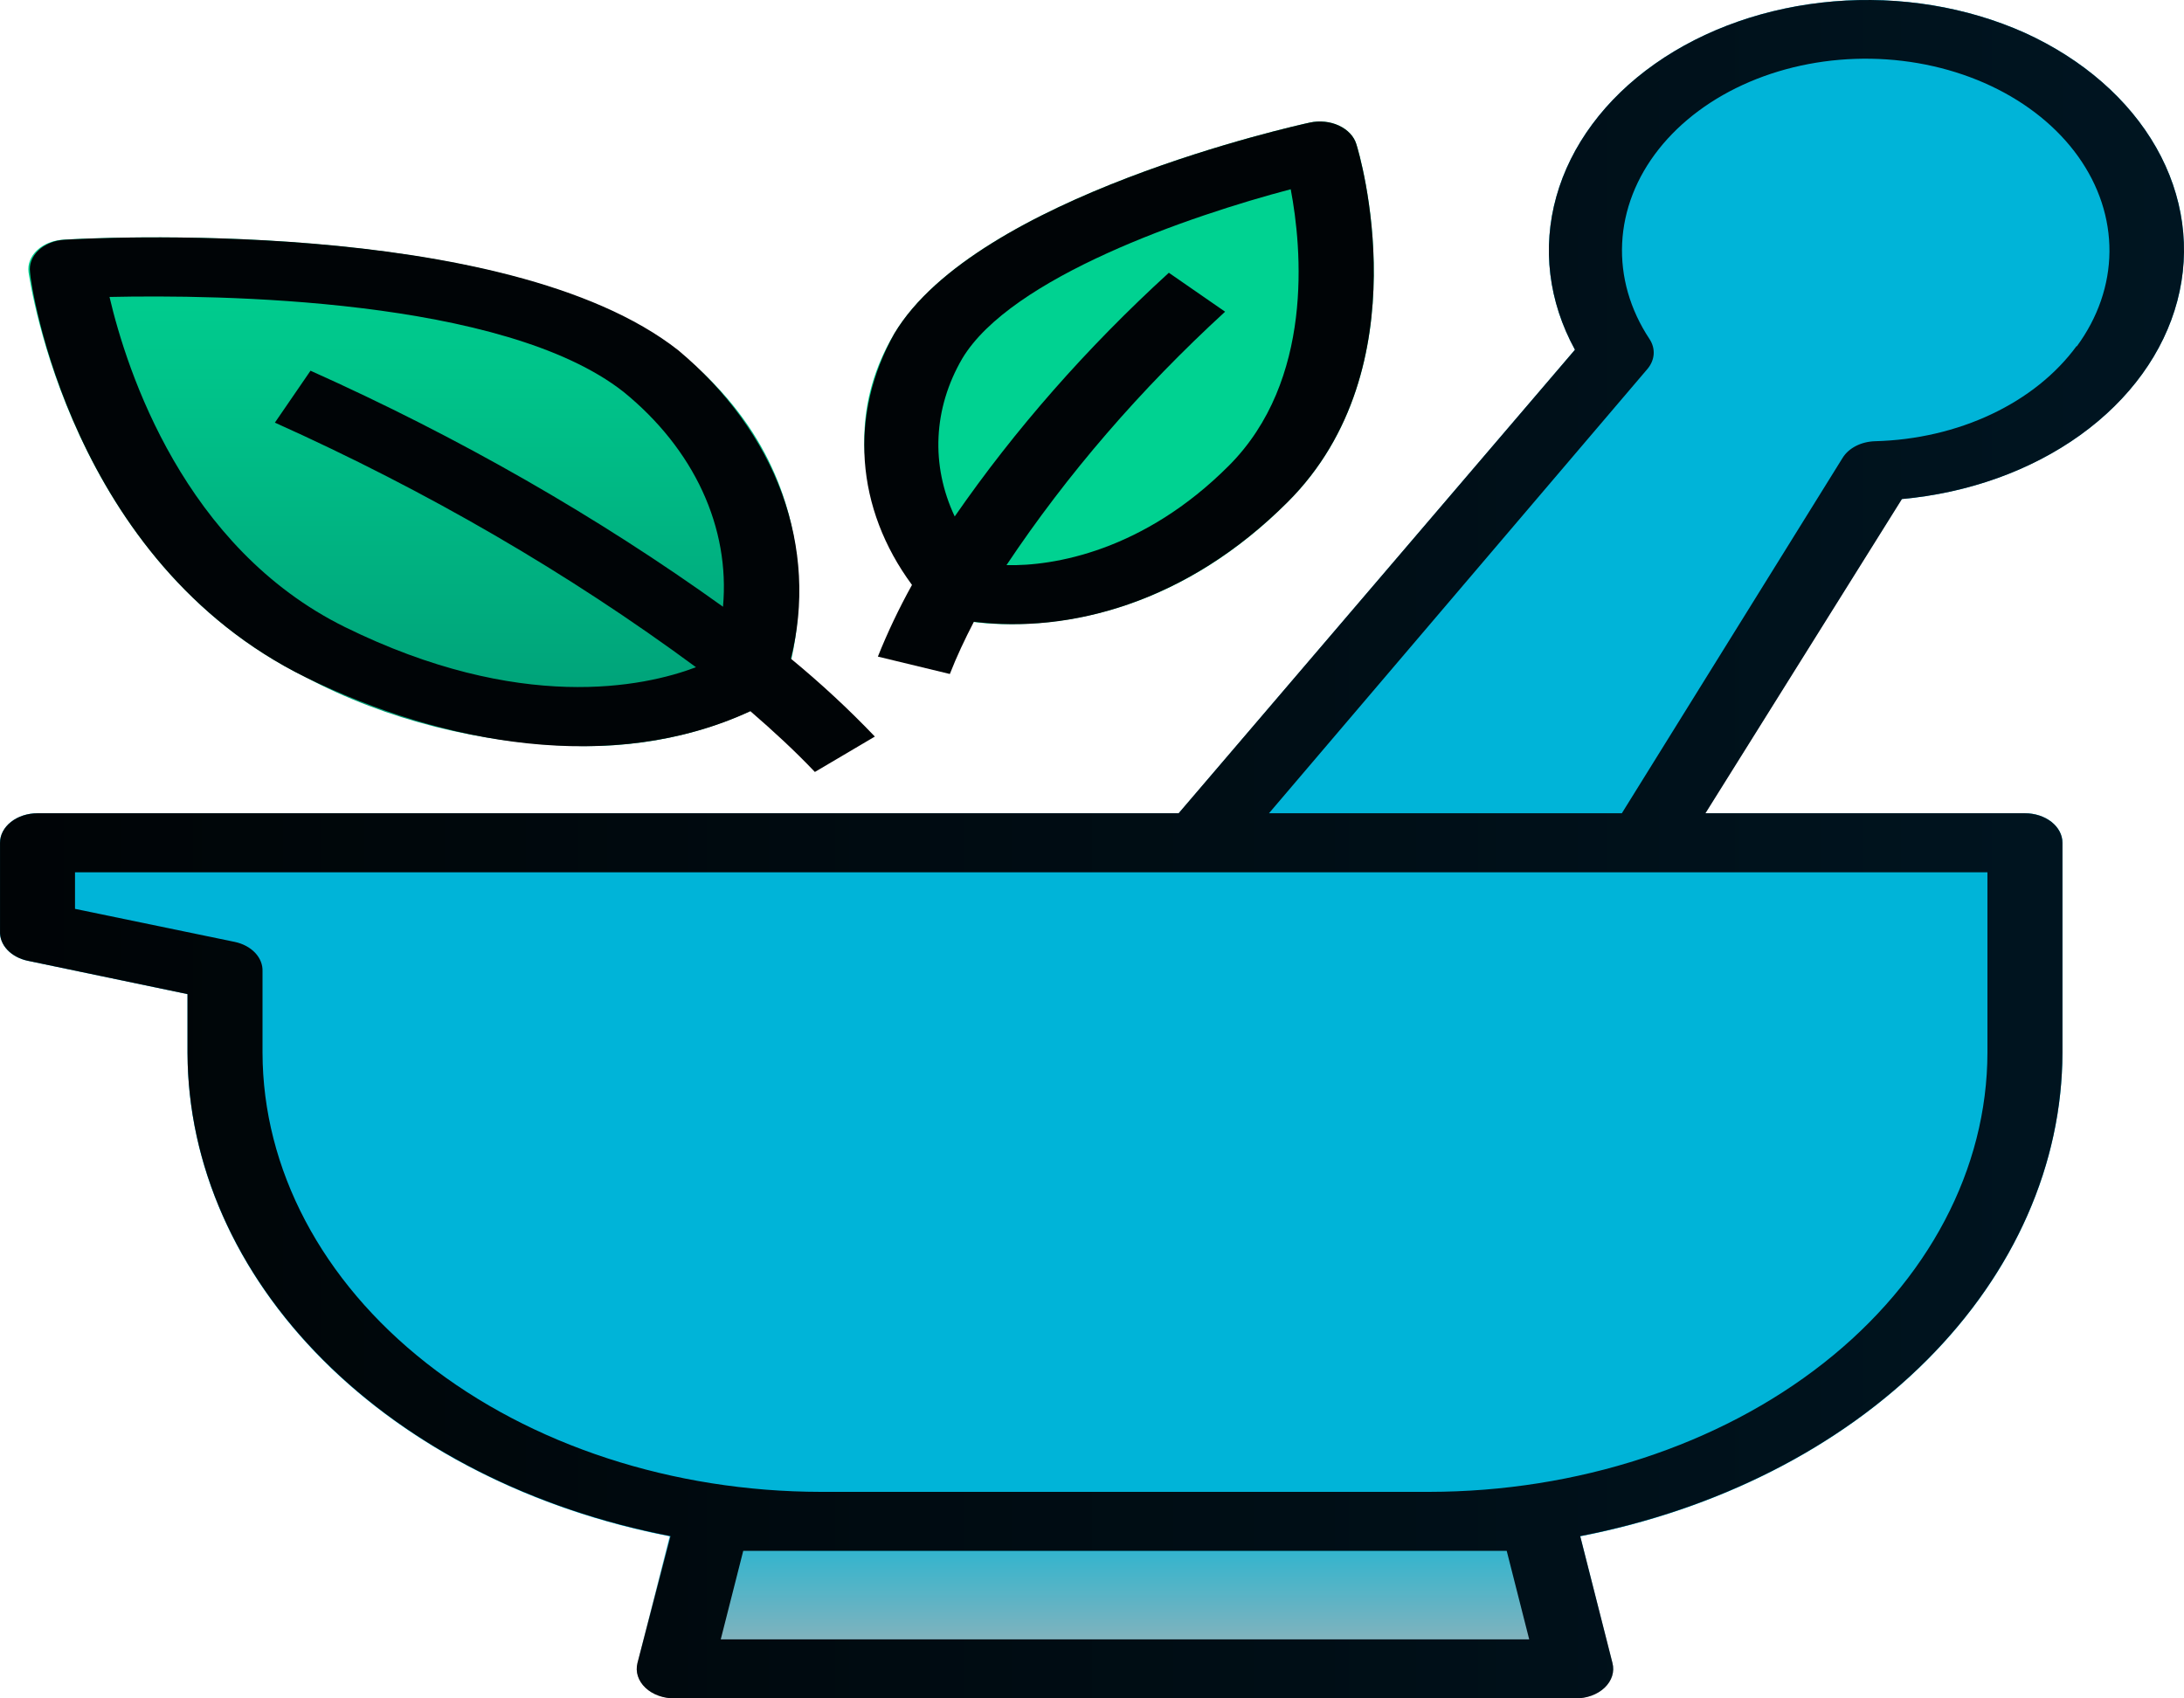<svg width="90" height="70" viewBox="0 0 90 70" fill="none" xmlns="http://www.w3.org/2000/svg">
<path d="M64.902 62.46C64.83 62.182 64.636 61.932 64.353 61.754C64.071 61.576 63.718 61.482 63.357 61.488H29.361C29 61.482 28.647 61.576 28.364 61.754C28.082 61.932 27.888 62.182 27.816 62.46L26.27 68.54C26.224 68.719 26.229 68.904 26.286 69.081C26.343 69.258 26.449 69.422 26.597 69.562C26.746 69.703 26.932 69.815 27.143 69.89C27.354 69.966 27.584 70.003 27.816 70H64.902C65.134 70.003 65.364 69.966 65.575 69.89C65.785 69.815 65.972 69.703 66.121 69.562C66.269 69.422 66.375 69.258 66.432 69.081C66.489 68.904 66.494 68.719 66.447 68.54L64.902 62.46Z" fill="url(#paint0_linear_20_410)"/>
<path d="M83.445 1.355C81.055 0.283 78.296 -0.171 75.56 0.058C72.824 0.287 70.248 1.187 68.198 2.631C66.147 4.075 64.726 5.99 64.135 8.105C63.543 10.22 63.812 12.427 64.902 14.415L48.12 34.054C47.961 34.24 47.87 34.456 47.857 34.68C47.844 34.904 47.91 35.127 48.047 35.323C48.184 35.519 48.388 35.682 48.636 35.792C48.883 35.903 49.165 35.958 49.449 35.951L67.993 35.647C68.277 35.643 68.554 35.577 68.794 35.457C69.034 35.337 69.227 35.167 69.353 34.966L78.361 20.569C81.105 20.32 83.679 19.398 85.719 17.933C87.758 16.468 89.159 14.534 89.722 12.407C90.285 10.279 89.981 8.066 88.854 6.082C87.728 4.098 85.835 2.444 83.445 1.355Z" fill="url(#paint1_linear_20_410)"/>
<path d="M83.445 33.519H1.546C1.136 33.519 0.743 33.647 0.454 33.875C0.164 34.103 0.001 34.413 0.001 34.735V38.383C-0.011 38.658 0.095 38.927 0.303 39.148C0.511 39.369 0.807 39.528 1.144 39.599L7.727 40.973V43.405C7.744 48.846 10.5 54.06 15.392 57.906C20.284 61.751 26.913 63.913 33.827 63.92H58.891C65.811 63.913 72.444 61.747 77.337 57.897C82.23 54.047 84.982 48.826 84.991 43.381V34.735C84.991 34.413 84.828 34.103 84.538 33.875C84.248 33.647 83.855 33.519 83.445 33.519Z" fill="url(#paint2_linear_20_410)"/>
<path d="M27.893 14.44C20.785 8.846 3.339 9.831 2.597 9.88C2.391 9.892 2.19 9.936 2.006 10.011C1.823 10.085 1.66 10.187 1.527 10.312C1.395 10.437 1.295 10.581 1.235 10.737C1.174 10.892 1.154 11.056 1.175 11.217C1.253 11.704 2.921 23.146 12.595 27.913C15.922 29.678 19.818 30.661 23.829 30.747C26.663 30.809 29.448 30.153 31.772 28.874C32.022 28.719 32.206 28.506 32.297 28.266C32.452 27.938 35.14 20.143 27.893 14.44Z" fill="url(#paint3_linear_20_410)"/>
<path d="M55.893 5.94C55.845 5.781 55.756 5.631 55.633 5.5C55.509 5.369 55.353 5.259 55.175 5.176C54.996 5.093 54.798 5.039 54.592 5.018C54.386 4.997 54.177 5.008 53.977 5.052C53.421 5.174 40.24 8.092 36.855 13.747C33.471 19.401 38.076 24.788 38.277 25.007C38.466 25.211 38.73 25.364 39.034 25.445C39.893 25.64 40.783 25.735 41.677 25.724C44.396 25.724 48.831 24.934 53.065 20.69C58.628 15.133 56.017 6.317 55.893 5.94Z" fill="url(#paint4_linear_20_410)"/>
<path d="M83.445 1.355C81.055 0.283 78.296 -0.171 75.56 0.058C72.824 0.287 70.248 1.187 68.198 2.631C66.147 4.075 64.726 5.99 64.135 8.105C63.543 10.22 63.812 12.427 64.902 14.415L48.569 33.519H1.546C1.136 33.519 0.743 33.647 0.454 33.875C0.164 34.103 0.001 34.413 0.001 34.735V38.383C-0.011 38.658 0.095 38.927 0.303 39.148C0.511 39.369 0.807 39.528 1.144 39.599L7.727 40.973V43.405C7.745 47.995 9.715 52.449 13.322 56.056C16.928 59.664 21.965 62.218 27.63 63.312L26.27 68.54C26.224 68.719 26.229 68.904 26.286 69.081C26.343 69.258 26.449 69.422 26.597 69.562C26.746 69.703 26.932 69.815 27.143 69.89C27.354 69.966 27.584 70.003 27.816 70H64.902C65.134 70.003 65.364 69.966 65.575 69.89C65.785 69.815 65.972 69.703 66.121 69.562C66.269 69.422 66.375 69.258 66.432 69.081C66.489 68.904 66.494 68.719 66.447 68.54L65.118 63.312C70.783 62.212 75.817 59.652 79.418 56.041C83.019 52.429 84.981 47.972 84.991 43.381V34.735C84.991 34.413 84.828 34.103 84.538 33.875C84.248 33.647 83.855 33.519 83.445 33.519H70.28L78.377 20.569C81.119 20.319 83.692 19.395 85.729 17.929C87.766 16.463 89.165 14.529 89.726 12.402C90.287 10.275 89.982 8.063 88.855 6.08C87.727 4.097 85.835 2.444 83.445 1.355ZM62.09 63.92L63.017 67.568H29.701L30.628 63.92H62.09ZM81.9 43.381C81.892 48.181 79.465 52.783 75.152 56.177C70.838 59.572 64.991 61.481 58.891 61.488H33.827C27.727 61.481 21.879 59.572 17.566 56.177C13.253 52.783 10.826 48.181 10.818 43.381V40.037C10.83 39.763 10.723 39.493 10.516 39.272C10.308 39.051 10.011 38.892 9.674 38.821L3.091 37.459V35.951H81.9V43.381ZM85.578 14.257C84.731 15.415 83.524 16.383 82.069 17.07C80.614 17.758 78.96 18.142 77.264 18.185C76.985 18.194 76.714 18.261 76.48 18.381C76.246 18.501 76.058 18.669 75.935 18.866L66.834 33.519H52.293L67.9 15.194C68.047 15.014 68.132 14.807 68.146 14.594C68.159 14.38 68.101 14.168 67.977 13.978C67.17 12.76 66.781 11.398 66.847 10.025C66.912 8.653 67.431 7.318 68.353 6.151C69.274 4.985 70.566 4.027 72.1 3.373C73.635 2.719 75.359 2.391 77.104 2.421C78.849 2.451 80.553 2.839 82.05 3.545C83.547 4.252 84.784 5.253 85.639 6.45C86.494 7.647 86.938 8.999 86.928 10.372C86.917 11.745 86.452 13.093 85.578 14.282V14.257Z" fill="url(#paint5_linear_20_410)"/>
<path d="M12.595 27.913C18.22 30.674 25.235 31.951 30.922 29.312C31.864 30.126 32.761 30.953 33.58 31.817L36.052 30.358C34.98 29.235 33.824 28.163 32.591 27.147C33.157 24.892 33.033 22.562 32.227 20.352C31.42 18.142 29.956 16.115 27.955 14.44C20.846 8.846 3.4 9.831 2.659 9.88C2.453 9.892 2.252 9.936 2.068 10.011C1.884 10.085 1.721 10.187 1.589 10.312C1.456 10.437 1.357 10.581 1.296 10.737C1.236 10.892 1.216 11.056 1.237 11.217C1.253 11.704 2.921 23.146 12.595 27.913ZM25.699 16.154C27.133 17.321 28.239 18.712 28.945 20.237C29.651 21.763 29.94 23.388 29.794 25.007C24.603 21.279 18.902 18.016 12.796 15.279L11.328 17.419C17.594 20.233 23.419 23.616 28.681 27.5C26.533 28.314 21.434 29.397 14.217 25.846C7.588 22.575 5.224 15.279 4.513 12.239C8.917 12.142 20.754 12.263 25.699 16.154Z" fill="url(#paint6_linear_20_410)"/>
<path d="M39.142 27.779C39.421 27.062 39.761 26.345 40.132 25.627C44.056 26.114 48.893 24.861 53.065 20.69C58.628 15.133 56.017 6.317 55.893 5.94C55.845 5.781 55.756 5.631 55.633 5.5C55.509 5.369 55.353 5.259 55.175 5.176C54.996 5.093 54.798 5.039 54.592 5.018C54.386 4.997 54.177 5.008 53.977 5.052C53.421 5.174 40.24 8.092 36.855 13.747C35.928 15.396 35.511 17.195 35.637 18.995C35.763 20.796 36.43 22.548 37.582 24.107C37.047 25.072 36.578 26.058 36.176 27.062L39.142 27.779ZM39.652 14.78C41.661 11.424 49.032 8.895 53.189 7.8C53.653 10.232 54.147 15.68 50.639 19.194C47.132 22.709 43.423 23.341 41.476 23.292C43.969 19.555 46.992 16.051 50.485 12.847L48.167 11.242C44.781 14.334 41.824 17.701 39.343 21.286C38.347 19.171 38.458 16.831 39.652 14.78Z" fill="url(#paint7_linear_20_410)"/>
<defs>
<linearGradient id="paint0_linear_20_410" x1="46.359" y1="61.488" x2="46.359" y2="70" gradientUnits="userSpaceOnUse">
<stop stop-color="#00B4D8"/>
<stop offset="1" stop-color="#B3B3B3"/>
</linearGradient>
<linearGradient id="paint1_linear_20_410" x1="1479.44" y1="654.322" x2="2629.08" y2="654.322" gradientUnits="userSpaceOnUse">
<stop stop-color="#00B4D8"/>
<stop offset="1" stop-color="#B3B3B3"/>
</linearGradient>
<linearGradient id="paint2_linear_20_410" x1="2592.21" y1="975.935" x2="2592.21" y2="1735.95" gradientUnits="userSpaceOnUse">
<stop stop-color="#00B4D8"/>
<stop offset="1" stop-color="#B3B3B3"/>
</linearGradient>
<linearGradient id="paint3_linear_20_410" x1="17.03" y1="30.747" x2="17.03" y2="9.782" gradientUnits="userSpaceOnUse">
<stop stop-color="#009E77"/>
<stop offset="1" stop-color="#00D291"/>
</linearGradient>
<linearGradient id="paint4_linear_20_410" x1="724.883" y1="514.45" x2="724.883" y2="161.632" gradientUnits="userSpaceOnUse">
<stop stop-color="#009E77"/>
<stop offset="1" stop-color="#00D291"/>
</linearGradient>
<linearGradient id="paint5_linear_20_410" x1="0.001" y1="34.978" x2="90.013" y2="34.978" gradientUnits="userSpaceOnUse">
<stop stop-color="#000406"/>
<stop offset="1" stop-color="#001521"/>
</linearGradient>
<linearGradient id="paint6_linear_20_410" x1="132.164" y1="462.347" x2="918.119" y2="462.347" gradientUnits="userSpaceOnUse">
<stop stop-color="#000406"/>
<stop offset="1" stop-color="#001521"/>
</linearGradient>
<linearGradient id="paint7_linear_20_410" x1="581.976" y1="390.307" x2="867.966" y2="390.307" gradientUnits="userSpaceOnUse">
<stop stop-color="#000406"/>
<stop offset="1" stop-color="#001521"/>
</linearGradient>
</defs>
</svg>
